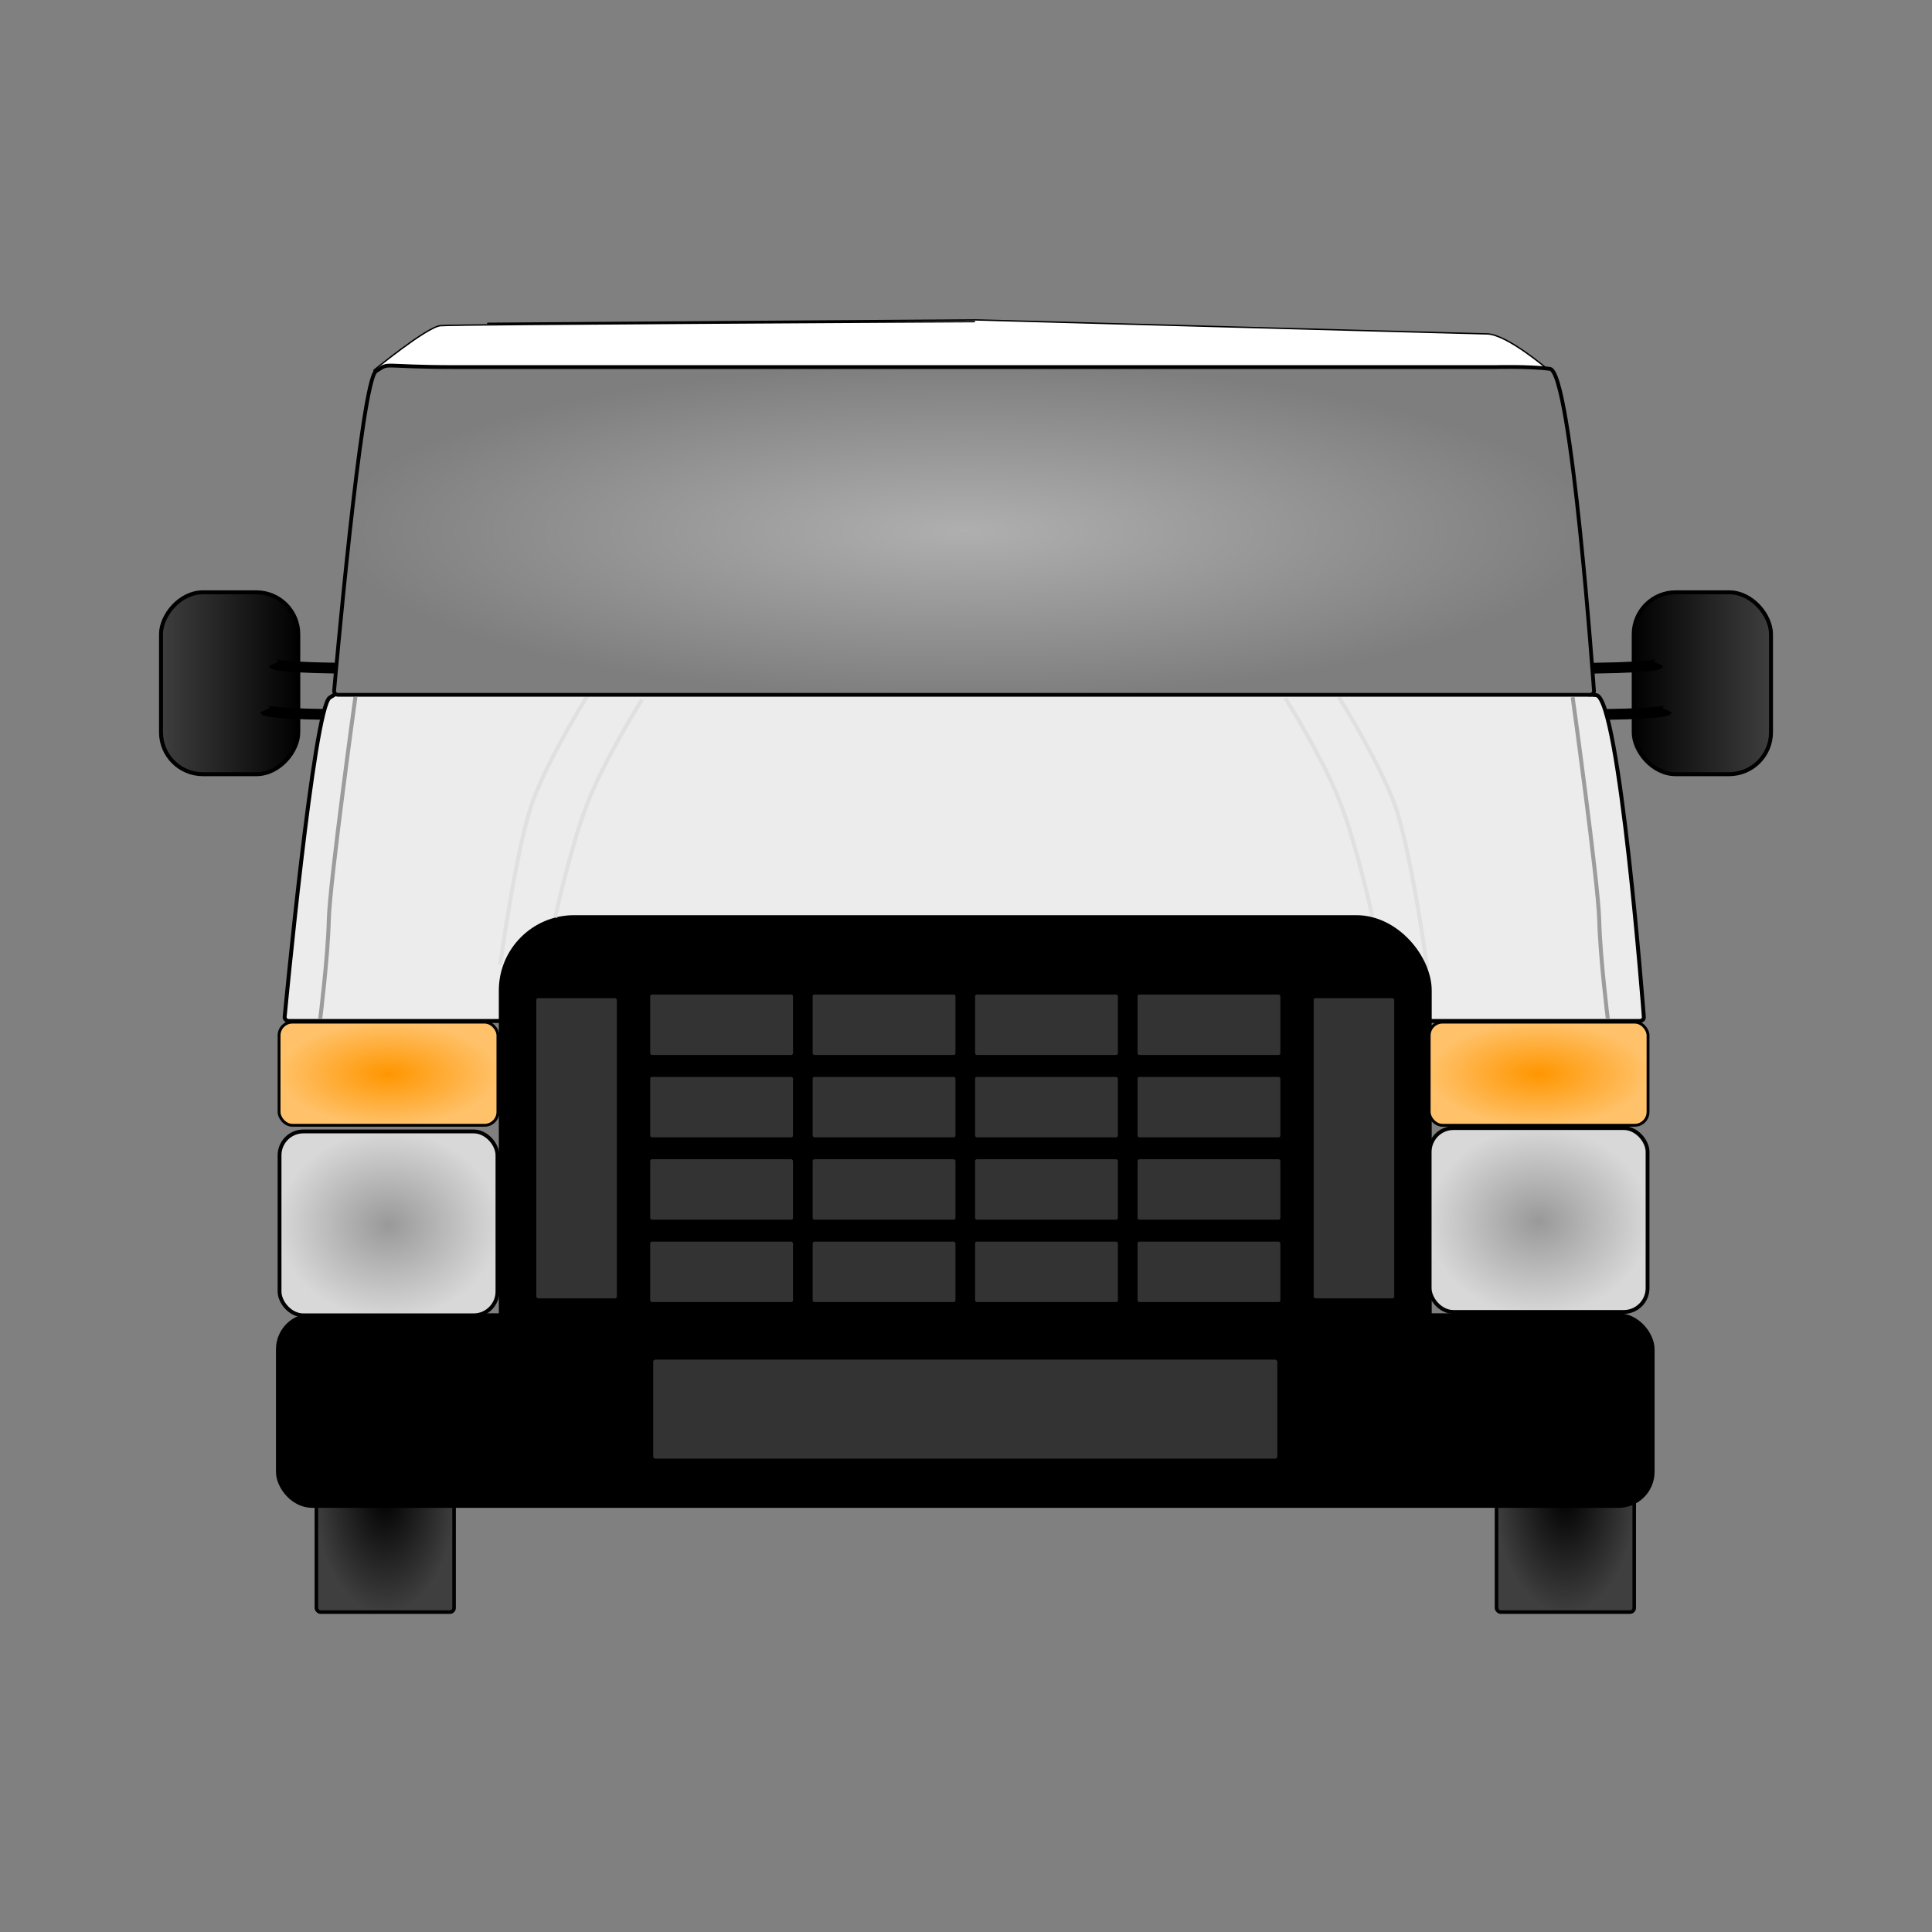 <svg:svg xmlns:dc="http://purl.org/dc/elements/1.1/" xmlns:ns2="http://creativecommons.org/ns#" xmlns:rdf="http://www.w3.org/1999/02/22-rdf-syntax-ns#" xmlns:svg="http://www.w3.org/2000/svg" height="487.675" id="svg2" version="1.1" viewBox="106.164 106.03 487.675 487.675" width="487.675">
  <svg:rect x="106.164" y="106.03" width="487.675" height="487.675" fill="#808080" stroke="none"/>
  <svg:title id="title4525">Front of the Van</svg:title>
  <svg:defs id="defs4">
    <svg:linearGradient gradientTransform="translate(426.24 499.64)" gradientUnits="userSpaceOnUse" id="linearGradient4507" x1="99.995" x2="135.65" y1="127.78" y2="127.78">
      <svg:stop id="stop4383-0" offset="0" />
      <svg:stop id="stop4385-0" offset="1" stop-color="#3f3f3f" />
    </svg:linearGradient>
    <svg:radialGradient cx="56.312" cy="450.26" gradientTransform="matrix(1 0 0 1.68 147.28 75.778)" gradientUnits="userSpaceOnUse" id="radialGradient4511" r="17.827">
      <svg:stop id="stop4339" offset="0" />
      <svg:stop id="stop4341" offset="1" stop-color="#3f3f3f" />
    </svg:radialGradient>
    <svg:radialGradient cx="56.312" cy="450.26" gradientTransform="matrix(1 0 0 1.68 445.17 75.778)" gradientUnits="userSpaceOnUse" id="radialGradient4513" r="17.827">
      <svg:stop id="stop4339-4" offset="0" />
      <svg:stop id="stop4341-8" offset="1" stop-color="#3f3f3f" />
    </svg:radialGradient>
    <svg:radialGradient cx="204.42" cy="763.77" gradientTransform="matrix(1 0 0 .847 0 117.21)" gradientUnits="userSpaceOnUse" id="radialGradient4515" r="27.985">
      <svg:stop id="stop3767" offset="0" stop-color="#999" />
      <svg:stop id="stop3769" offset="1" stop-color="#d8d8d8" />
    </svg:radialGradient>
    <svg:radialGradient cx="204.42" cy="763.77" gradientTransform="matrix(1 0 0 .847 290.31 116.35)" gradientUnits="userSpaceOnUse" id="radialGradient4517" r="27.985">
      <svg:stop id="stop3767-4" offset="0" stop-color="#999" />
      <svg:stop id="stop3769-0" offset="1" stop-color="#d8d8d8" />
    </svg:radialGradient>
    <svg:radialGradient cx="204.42" cy="763.77" gradientTransform="matrix(1.004 0 0 .475 -.893 363.21)" gradientUnits="userSpaceOnUse" id="radialGradient4519" r="27.985">
      <svg:stop id="stop3767-8" offset="0" stop-color="#ff9600" />
      <svg:stop id="stop3769-2" offset="1" stop-color="#ffc26b" />
    </svg:radialGradient>
    <svg:radialGradient cx="204.42" cy="763.77" gradientTransform="matrix(1.004 0 0 .475 289.41 363.21)" gradientUnits="userSpaceOnUse" id="radialGradient4521" r="27.985">
      <svg:stop id="stop3767-8-1" offset="0" stop-color="#ff9600" />
      <svg:stop id="stop3769-2-7" offset="1" stop-color="#ffc26b" />
    </svg:radialGradient>
    <svg:radialGradient cx="349.69" cy="586.79" gradientTransform="matrix(1 0 0 .264 0 434.14)" gradientUnits="userSpaceOnUse" id="radialGradient4523" r="159.49">
      <svg:stop id="stop4211" offset="0" stop-color="#afafaf" />
      <svg:stop id="stop4213" offset="1" stop-color="#7e7e7e" />
    </svg:radialGradient>
  </svg:defs>
  <svg:g id="layer1" transform="translate(0 -352.36)">
    <svg:g id="g4453" transform="translate(-.183 3.429)">
      <svg:g id="g4409-6" stroke="#000" transform="matrix(-1 0 0 1 708.37 0)">
        <svg:rect fill="url(#linearGradient4507)" height="45.916" id="rect4379-1" ry="10.584" stroke-linecap="round" stroke-linejoin="round" width="34.653" x="526.73" y="604.47" />
        <svg:path d="m509.27 623.67c23.133 0 23.671-1.147 23.671-1.147" fill="none" id="path4389-3" stroke-width="2.72" />
        <svg:path d="m511.43 635.36c23.133 0 23.671-1.147 23.671-1.147" fill="none" id="path4389-5-8" stroke-width="2.72" />
      </svg:g>
      <svg:g id="g4409" stroke="#000" transform="translate(-8)">
        <svg:rect fill="url(#linearGradient4507)" height="45.916" id="rect4379" ry="10.584" stroke-linecap="round" stroke-linejoin="round" width="34.653" x="526.73" y="604.47" />
        <svg:path d="m509.27 623.67c23.133 0 23.671-1.147 23.671-1.147" fill="none" id="path4389" stroke-width="2.72" />
        <svg:path d="m511.43 635.36c23.133 0 23.671-1.147 23.671-1.147" fill="none" id="path4389-5" stroke-width="2.72" />
      </svg:g>
      <svg:rect fill="url(#radialGradient4511)" height="59.014" id="rect4335" ry="1.055" stroke="#000" stroke-linecap="round" stroke-linejoin="round" stroke-width=".897" width="34.757" x="186.21" y="802.87" />
      <svg:rect fill="url(#radialGradient4513)" height="59.014" id="rect4335-6" ry="1.055" stroke="#000" stroke-linecap="round" stroke-linejoin="round" stroke-width=".897" width="34.757" x="484.1" y="802.87" />
      <svg:path d="m211.42 629.99h283.08s8.898-0.233 14.782 0.44c5.883 0.674 12 81.199 12 81.199 0.085 0.577-0.47 1.053-1.053 1.053h-340.97c-0.583 0-1.138-0.476-1.053-1.053 0 0 7.371-78.174 11.387-80.586 4.016-2.413 0.508-1.053 21.827-1.053z" fill="#ececec" id="rect4169" stroke="#000" stroke-linecap="round" stroke-linejoin="round" stroke-width=".993" />
      <svg:path d="m466.61 699.32s-4.181-30.845-8.478-41.995c-4.417-11.462-13.864-26.423-13.864-26.423" fill="none" id="path4221-1-9-8" stroke="#e0e0e0" stroke-width="1px" />
      <svg:path d="m187.18 712.11s1.948-15.683 2.164-24.95c0.216-9.268 6.71-56.264 6.71-56.264" fill="none" id="path4277" stroke="#9c9c9c" stroke-width="1.005px" />
      <svg:g id="g3875" stroke="#000" stroke-linecap="round" stroke-linejoin="round">
        <svg:rect height="127.27" id="rect3758" ry="18.595" stroke-width=".842" width="234.64" x="232.68" y="686.39" />
        <svg:rect height="48.148" id="rect3761" ry="8.611" stroke-width=".95" width="347.04" x="176.48" y="786.94" />
        <svg:rect fill="url(#radialGradient4515)" height="46.417" id="rect3763" ry="6.017" stroke-width=".964" width="55.006" x="176.91" y="740.56" />
        <svg:rect fill="url(#radialGradient4517)" height="46.417" id="rect3763-9" ry="6.017" stroke-width=".964" width="55.006" x="467.22" y="739.71" />
        <svg:rect fill="url(#radialGradient4519)" height="26.043" id="rect3763-4" ry="3.376" stroke-width=".724" width="55.246" x="176.79" y="712.96" />
        <svg:rect fill="url(#radialGradient4521)" height="26.043" id="rect3763-4-1" ry="3.376" stroke-width=".724" width="55.246" x="467.1" y="712.96" />
      </svg:g>
      <svg:g fill="#333" id="g4142" stroke="#000" stroke-linecap="round" stroke-linejoin="round" transform="translate(1.083)">
        <svg:g id="g4100" stroke-width=".67" transform="translate(-1.083 12.995)">
          <svg:g id="g4034" transform="translate(18.193 -0)">
            <svg:rect height="15.924" id="rect3891" ry=".771" width="36.716" x="251.94" y="692.67" />
            <svg:rect height="15.924" id="rect3891-7" ry=".771" width="36.716" x="292.95" y="692.67" />
            <svg:rect height="15.924" id="rect3891-6" ry=".771" width="36.716" x="333.95" y="692.67" />
            <svg:rect height="15.924" id="rect3891-1" ry=".771" width="36.716" x="374.96" y="692.67" />
          </svg:g>
          <svg:g id="g4034-9" transform="translate(18.193 20.792)">
            <svg:rect height="15.924" id="rect3891-5" ry=".771" width="36.716" x="251.94" y="692.67" />
            <svg:rect height="15.924" id="rect3891-7-4" ry=".771" width="36.716" x="292.95" y="692.67" />
            <svg:rect height="15.924" id="rect3891-6-3" ry=".771" width="36.716" x="333.95" y="692.67" />
            <svg:rect height="15.924" id="rect3891-1-1" ry=".771" width="36.716" x="374.96" y="692.67" />
          </svg:g>
          <svg:g id="g4034-2" transform="translate(18.193 41.584)">
            <svg:rect height="15.924" id="rect3891-3" ry=".771" width="36.716" x="251.94" y="692.67" />
            <svg:rect height="15.924" id="rect3891-7-3" ry=".771" width="36.716" x="292.95" y="692.67" />
            <svg:rect height="15.924" id="rect3891-6-4" ry=".771" width="36.716" x="333.95" y="692.67" />
            <svg:rect height="15.924" id="rect3891-1-11" ry=".771" width="36.716" x="374.96" y="692.67" />
          </svg:g>
          <svg:g id="g4034-3" transform="translate(18.193 62.376)">
            <svg:rect height="15.924" id="rect3891-8" ry=".771" width="36.716" x="251.94" y="692.67" />
            <svg:rect height="15.924" id="rect3891-7-7" ry=".771" width="36.716" x="292.95" y="692.67" />
            <svg:rect height="15.924" id="rect3891-6-42" ry=".771" width="36.716" x="333.95" y="692.67" />
            <svg:rect height="15.924" id="rect3891-1-7" ry=".771" width="36.716" x="374.96" y="692.67" />
          </svg:g>
        </svg:g>
        <svg:rect height="76.94" id="rect4122" ry="1.053" stroke-width="1.164" width="21.494" x="240.06" y="706.34" />
        <svg:rect height="76.94" id="rect4122-7" ry="1.053" stroke-width="1.164" width="21.494" x="436.28" y="706.34" />
      </svg:g>
      <svg:rect fill="#333" height="25.99" id="rect4167" ry="1.053" stroke="#000" stroke-linecap="round" stroke-linejoin="round" width="158.54" x="270.73" y="797.66" />
      <svg:path d="m232.61 698.5s4.181-30.845 8.478-41.995c4.417-11.462 13.864-26.423 13.864-26.423" fill="none" id="path4221-1-9" stroke="#e0e0e0" stroke-width="1px" />
      <svg:path d="m229.45 536.58 123.36-0.866s123.83 3.432 128.91 3.529c5.085 0.098 15.571 9.171 15.571 9.171 0.074 0.084-0.406 0.153-0.91 0.153h-294.73c-0.504 0-0.984-0.069-0.91-0.153 0 0 13.302-10.898 16.774-11.248 3.472-0.35 134.8-1.019 134.8-1.019z" fill="#fff" id="path4501" stroke="#000" stroke-linecap="round" stroke-linejoin="round" stroke-width=".351" />
      <svg:path d="m221.48 547.62h262.39s8.248-0.233 13.701 0.44c5.453 0.674 11.123 81.235 11.123 81.235 0.079 0.577-0.435 1.053-0.976 1.053h-316.05c-0.541 0-1.055-0.476-0.976-1.053 0 0 6.832-78.208 10.555-80.622 3.723-2.414 0.471-1.053 20.231-1.053z" fill="url(#radialGradient4523)" id="rect4169-3" stroke="#000" stroke-linecap="round" stroke-linejoin="round" stroke-width=".956" />
      <svg:path d="m452.71 333.83s-3.748-17.417-8.045-28.567c-4.417-11.462-13.864-26.423-13.864-26.423" fill="none" id="path4221" stroke="#e0e0e0" stroke-width="1px" transform="translate(0 352.36)" />
      <svg:path d="m246.49 686.54s3.748-17.417 8.045-28.567c4.417-11.462 13.864-26.423 13.864-26.423" fill="none" id="path4221-1" stroke="#e0e0e0" stroke-width="1px" />
      <svg:path d="m512.19 712.17s-1.948-15.683-2.164-24.95c-0.216-9.268-6.71-56.264-6.71-56.264" fill="none" id="path4277-6" stroke="#9c9c9c" stroke-width="1.005px" />
    </svg:g>
  </svg:g>
</svg:svg>